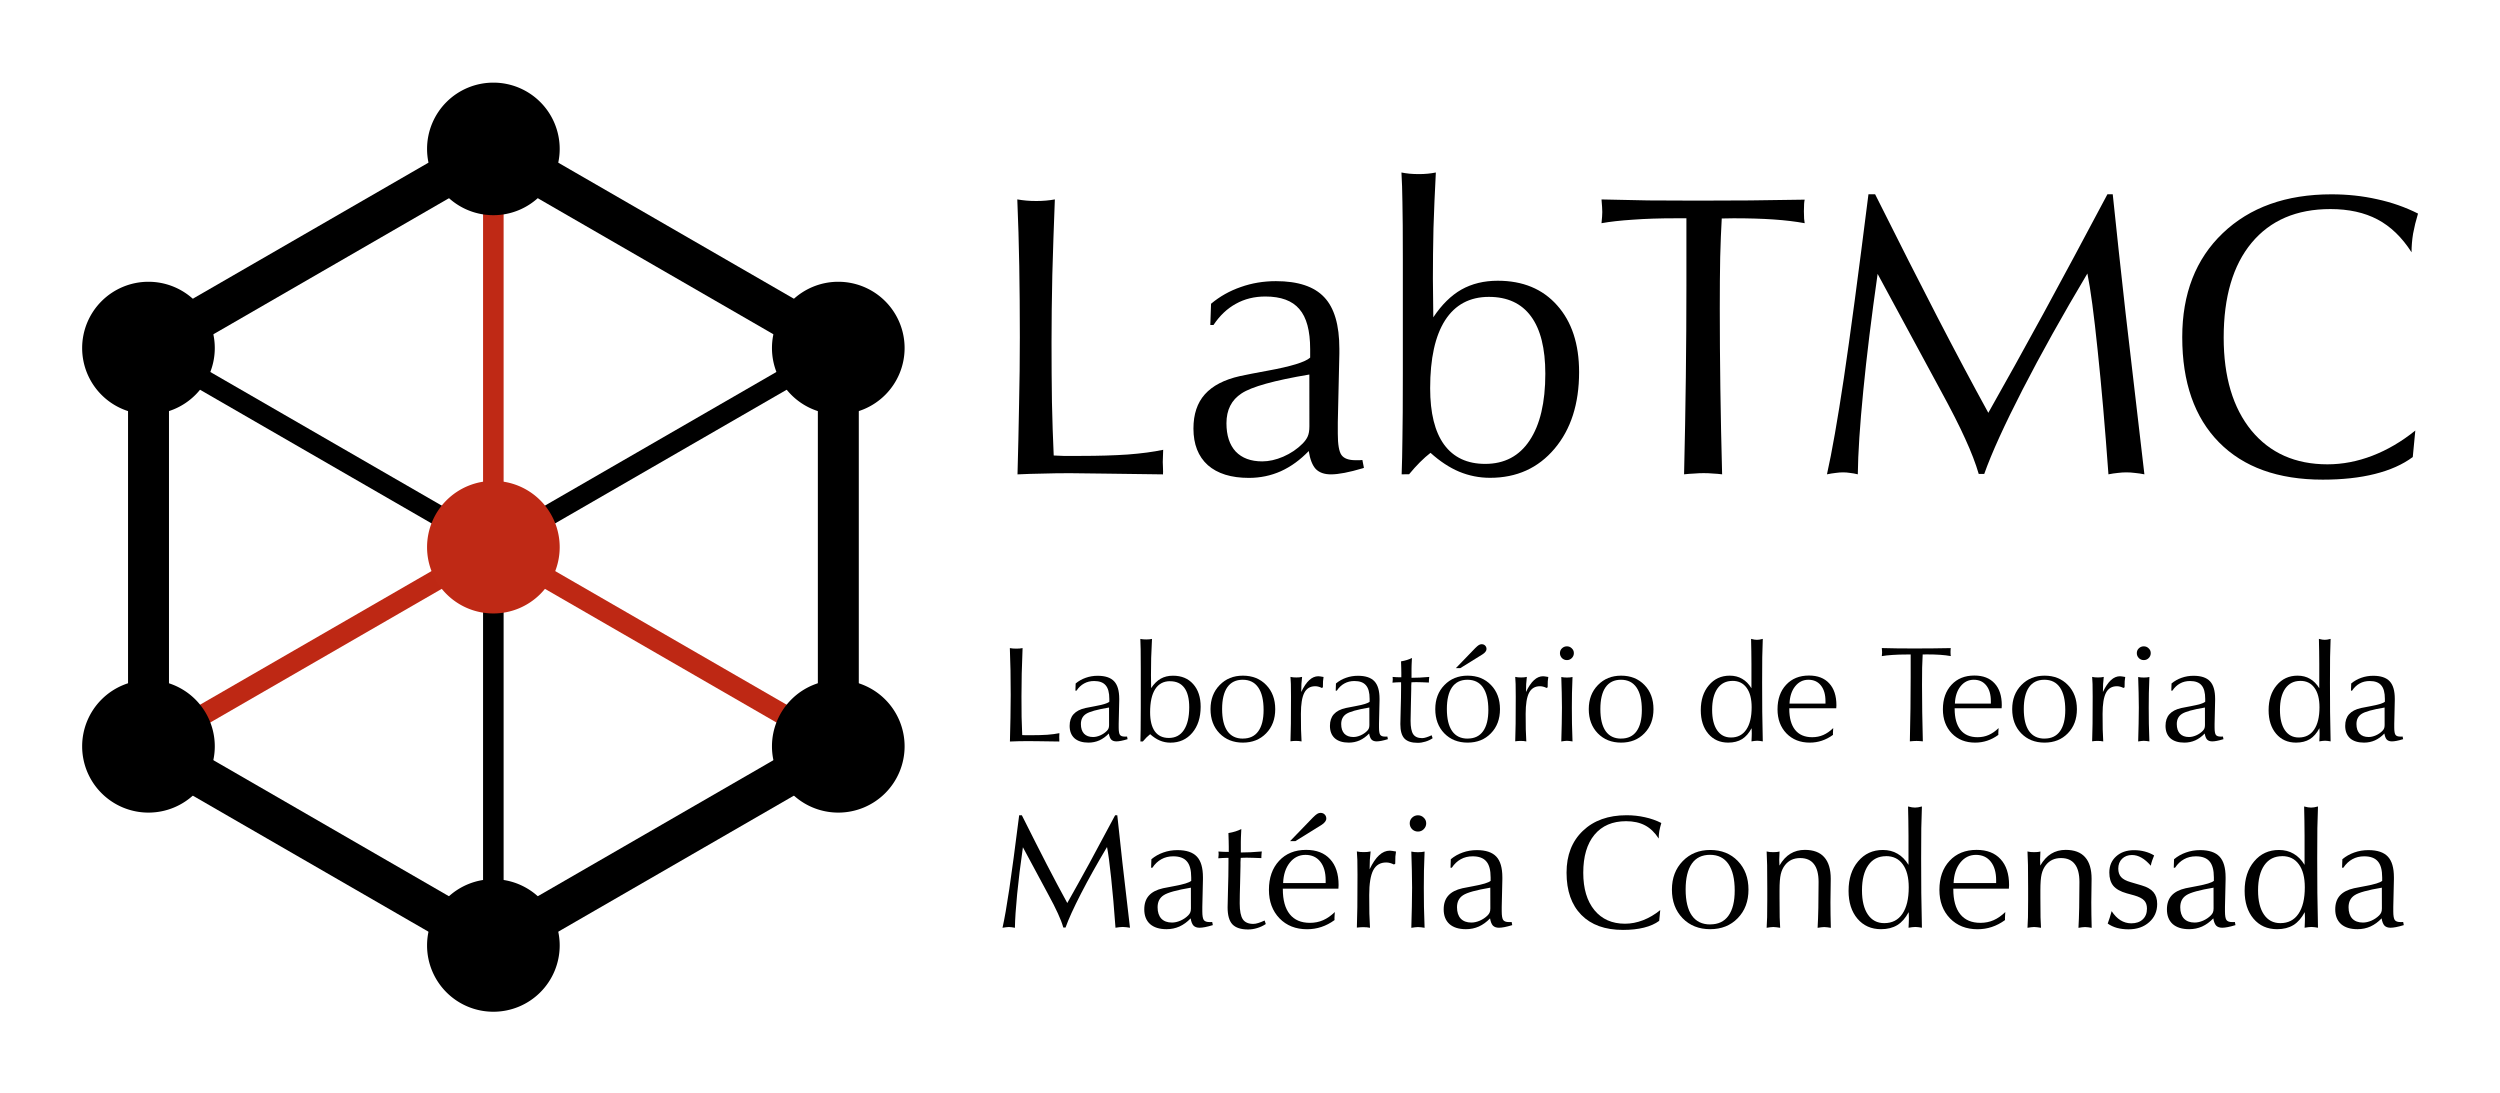 <?xml version="1.0" encoding="UTF-8" standalone="no"?>
<!-- Created with Inkscape (http://www.inkscape.org/) -->

<svg
   width="61.044mm"
   height="26.686mm"
   viewBox="0 0 61.044 26.686"
   version="1.1"
   id="svg8"
   inkscape:version="1.1.2 (0a00cf5339, 2022-02-04)"
   sodipodi:docname="LogoFull_color.svg"
   xmlns:inkscape="http://www.inkscape.org/namespaces/inkscape"
   xmlns:sodipodi="http://sodipodi.sourceforge.net/DTD/sodipodi-0.dtd"
   xmlns="http://www.w3.org/2000/svg"
   xmlns:svg="http://www.w3.org/2000/svg"
   xmlns:rdf="http://www.w3.org/1999/02/22-rdf-syntax-ns#"
   xmlns:cc="http://creativecommons.org/ns#"
   xmlns:dc="http://purl.org/dc/elements/1.1/">
  <defs
     id="defs2">
    <marker
       style="overflow:visible"
       id="Arrow1Lstart"
       refX="0.0"
       refY="0.0"
       orient="auto"
       inkscape:stockid="Arrow1Lstart"
       inkscape:isstock="true">
      <path
         transform="scale(0.8) translate(12.5,0)"
         style="fill-rule:evenodd;fill:context-stroke;stroke:context-stroke;stroke-width:1.0pt"
         d="M 0.0,0.0 L 5.0,-5.0 L -12.5,0.0 L 5.0,5.0 L 0.0,0.0 z "
         id="path5875" />
    </marker>
  </defs>
  <sodipodi:namedview
     id="base"
     pagecolor="#ffffff"
     bordercolor="#666666"
     borderopacity="1.0"
     inkscape:pageopacity="0.0"
     inkscape:pageshadow="2"
     inkscape:zoom="3.959798"
     inkscape:cx="125.63772"
     inkscape:cy="49.371205"
     inkscape:document-units="mm"
     inkscape:current-layer="g1827"
     showgrid="false"
     fit-margin-left="2"
     fit-margin-right="2"
     fit-margin-top="2"
     fit-margin-bottom="2"
     inkscape:showpageshadow="false"
     inkscape:window-width="1850"
     inkscape:window-height="1016"
     inkscape:window-x="70"
     inkscape:window-y="27"
     inkscape:window-maximized="1"
     inkscape:pagecheckerboard="0" />
  <g
     inkscape:label="Camada 1"
     inkscape:groupmode="layer"
     id="layer1"
     transform="translate(-24.167,-154.846)">
    <g
       id="g1240"
       transform="translate(98.578,162.524)">
      <g
         id="g1247"
         transform="translate(0,0.969)">
        <g
           id="g1827">
          <g
             id="g1074-0-0-0"
             transform="matrix(1.945,0,0,1.945,-163.429,-242.301)">
            <path
               style="color:#000000;fill:#000000;-inkscape-stroke:none"
               d="m 47.695,124.389 -0.129,0.223 4.395,2.537 4.395,-2.537 -0.129,-0.223 -4.266,2.463 z"
               id="path851-06-0-5" />
            <path
               style="color:#000000;fill:#000000;-inkscape-stroke:none"
               d="m 51.832,127 v 5 h 0.258 v -5 z"
               id="path847-9-2-5" />
            <path
               style="color:#000000;fill:#000000;stroke-linejoin:round;-inkscape-stroke:none;paint-order:fill markers stroke"
               d="m 51.832,121.777 -4.33,2.5 A 0.257,0.257 0 0 0 47.375,124.5 v 5 a 0.257,0.257 0 0 0 0.127,0.223 l 4.33,2.5 a 0.257,0.257 0 0 0 0.258,0 l 4.33,-2.5 A 0.257,0.257 0 0 0 56.549,129.5 v -5 a 0.257,0.257 0 0 0 -0.129,-0.223 l -4.33,-2.5 a 0.257,0.257 0 0 0 -0.258,0 z m 0.129,0.52 4.074,2.352 v 4.703 l -4.074,2.352 -4.072,-2.352 v -4.703 z"
               id="path819-1-8-0" />
            <path
               style="color:#000000;fill:#be2814;fill-opacity:1;stroke-width:0.998;stroke-miterlimit:4;stroke-dasharray:none"
               d="m 51.961,126.852 -4.395,2.537 0.129,0.223 4.266,-2.463 4.266,2.463 0.129,-0.223 z"
               id="path853-6-5-6" />
            <path
               style="color:#000000;opacity:1;fill:#bf2915;fill-opacity:1;stroke-width:0.998;stroke-miterlimit:4;stroke-dasharray:none"
               d="m 51.832,122 v 5 h 0.258 v -5 z"
               id="path831-5-3-1"
               sodipodi:nodetypes="ccccc" />
            <path
               style="fill:#000000;stroke-width:0.335;stroke-linejoin:round;stroke-opacity:0.441;paint-order:fill markers stroke"
               d="M 57.124,124.5 A 0.832,0.832 0 0 1 56.292,125.332 0.832,0.832 0 0 1 55.459,124.5 0.832,0.832 0 0 1 56.292,123.668 0.832,0.832 0 0 1 57.124,124.5 Z"
               id="path855-3-9-9-0"
               inkscape:connector-curvature="0" />
            <path
               style="fill:#000000;stroke-width:0.335;stroke-linejoin:round;stroke-opacity:0.441;paint-order:fill markers stroke"
               d="M 57.124,129.5 A 0.832,0.832 0 0 1 56.292,130.332 0.832,0.832 0 0 1 55.459,129.5 0.832,0.832 0 0 1 56.292,128.668 0.832,0.832 0 0 1 57.124,129.5 Z"
               id="path855-6-1-0-2"
               inkscape:connector-curvature="0" />
            <path
               style="fill:#000000;stroke-width:0.335;stroke-linejoin:round;stroke-opacity:0.441;paint-order:fill markers stroke"
               d="M 52.794,132 A 0.832,0.832 0 0 1 51.962,132.832 0.832,0.832 0 0 1 51.129,132 0.832,0.832 0 0 1 51.962,131.168 0.832,0.832 0 0 1 52.794,132 Z"
               id="path855-7-2-9-8"
               inkscape:connector-curvature="0" />
            <path
               style="fill:#000000;stroke-width:0.335;stroke-linejoin:round;stroke-opacity:0.441;paint-order:fill markers stroke"
               d="M 48.464,129.5 A 0.832,0.832 0 0 1 47.631,130.332 0.832,0.832 0 0 1 46.799,129.5 0.832,0.832 0 0 1 47.631,128.668 0.832,0.832 0 0 1 48.464,129.5 Z"
               id="path855-5-0-6-8"
               inkscape:connector-curvature="0" />
            <path
               style="fill:#000000;stroke-width:0.335;stroke-linejoin:round;stroke-opacity:0.441;paint-order:fill markers stroke"
               d="M 48.464,124.5 A 0.832,0.832 0 0 1 47.631,125.332 0.832,0.832 0 0 1 46.799,124.5 0.832,0.832 0 0 1 47.631,123.668 0.832,0.832 0 0 1 48.464,124.5 Z"
               id="path855-35-73-4-4"
               inkscape:connector-curvature="0" />
            <path
               style="fill:#000000;stroke-width:0.335;stroke-linejoin:round;stroke-opacity:0.441;paint-order:fill markers stroke"
               d="M 52.794,122 A 0.832,0.832 0 0 1 51.962,122.832 0.832,0.832 0 0 1 51.129,122 0.832,0.832 0 0 1 51.962,121.168 0.832,0.832 0 0 1 52.794,122 Z"
               id="path855-62-0-2-9"
               inkscape:connector-curvature="0" />
            <path
               style="fill:#bf2915;fill-opacity:1;stroke-width:0.265;stroke-linejoin:round;stroke-opacity:0.392;paint-order:fill markers stroke"
               d="M 52.794,127 A 0.832,0.832 0 0 1 51.962,127.832 0.832,0.832 0 0 1 51.129,127 0.832,0.832 0 0 1 51.962,126.168 0.832,0.832 0 0 1 52.794,127 Z"
               id="path855-77-7-8"
               inkscape:connector-curvature="0" />
          </g>
          <g
             id="g1757">
            <g
               aria-label="LabTMC"
               style="font-size:9.827px;font-family:'Latin Modern Roman';-inkscape-font-specification:'Latin Modern Roman, ';letter-spacing:0px;word-spacing:0px;fill:#000000;stroke-width:0.184"
               id="text1305-3-4">
              <path
                 d="m -49.566,2.935 q 0.024,-0.864 0.038,-1.694 0.019,-0.83 0.019,-1.655 0,-0.917 -0.014,-1.737 -0.014,-0.821 -0.048,-1.627 0.11,0.019 0.221,0.029 0.11,0.01 0.245,0.01 0.125,0 0.235,-0.01 0.115,-0.01 0.216,-0.029 -0.038,0.96 -0.062,1.843 -0.019,0.883 -0.019,1.646 0,0.792 0.01,1.464 0.014,0.672 0.043,1.3 0.106,0.005 0.235,0.01 0.134,0 0.432,0 0.643,0 1.142,-0.034 0.499,-0.038 0.864,-0.115 0,0.043 -0.005,0.144 -0.005,0.096 -0.005,0.154 0,0.043 0.005,0.144 0.005,0.101 0,0.158 -0.869,-0.014 -1.435,-0.019 -0.566,-0.01 -0.84,-0.01 -0.35,0 -0.672,0.01 -0.317,0.005 -0.605,0.019 z"
                 style="-inkscape-font-specification:'ZapfHumnst BT'"
                 id="path18158"
                 inkscape:connector-curvature="0" />
              <path
                 d="m -42.44,0.498 q -1.286,0.216 -1.655,0.461 -0.369,0.24 -0.369,0.729 0,0.446 0.226,0.691 0.23,0.24 0.648,0.24 0.245,0 0.513,-0.115 0.274,-0.12 0.47,-0.317 0.086,-0.086 0.125,-0.173 0.043,-0.091 0.043,-0.25 v -0.048 z m -0.014,1.867 q -0.312,0.326 -0.681,0.494 -0.365,0.163 -0.782,0.163 -0.648,0 -1.003,-0.312 -0.35,-0.317 -0.35,-0.893 0,-0.523 0.278,-0.835 0.283,-0.317 0.859,-0.446 0.245,-0.053 0.667,-0.13 0.869,-0.158 1.046,-0.321 V -0.121 q 0,-0.677 -0.264,-0.979 -0.259,-0.307 -0.83,-0.307 -0.403,0 -0.72,0.178 -0.317,0.173 -0.547,0.518 h -0.077 L -44.84,-1.23 q 0.321,-0.269 0.725,-0.408 0.403,-0.144 0.859,-0.144 0.811,0 1.18,0.393 0.369,0.389 0.369,1.257 v 0.12 l -0.038,1.679 V 1.942 q 0,0.398 0.091,0.523 0.091,0.125 0.341,0.125 0.067,0 0.101,0 0.038,-0.005 0.067,-0.005 l 0.038,0.192 -0.029,0.01 q -0.499,0.149 -0.777,0.149 -0.24,0 -0.369,-0.13 -0.125,-0.134 -0.173,-0.441 z"
                 style="-inkscape-font-specification:'ZapfHumnst BT'"
                 id="path18160"
                 inkscape:connector-curvature="0" />
              <path
                 d="m -38.055,-1.398 q -0.701,0 -1.07,0.571 -0.365,0.571 -0.365,1.66 0,0.907 0.341,1.377 0.345,0.47 1.003,0.47 0.705,0 1.084,-0.571 0.384,-0.576 0.384,-1.631 0,-0.926 -0.35,-1.401 -0.35,-0.475 -1.027,-0.475 z m -2.131,4.333 q 0.014,-0.389 0.019,-0.878 0.01,-0.494 0.01,-1.579 V -0.966 -2.314 q 0,-0.969 -0.01,-1.387 -0.005,-0.422 -0.024,-0.734 0.096,0.019 0.197,0.029 0.106,0.01 0.23,0.01 0.115,0 0.216,-0.01 0.101,-0.01 0.197,-0.029 -0.038,0.725 -0.058,1.363 -0.014,0.633 -0.014,1.233 0,0.149 0.005,0.465 0.005,0.312 0.005,0.475 0.307,-0.461 0.686,-0.677 0.384,-0.216 0.888,-0.216 0.917,0 1.449,0.6 0.537,0.6 0.537,1.631 0,1.161 -0.6,1.871 -0.6,0.71 -1.574,0.71 -0.393,0 -0.753,-0.149 -0.355,-0.149 -0.701,-0.461 -0.125,0.096 -0.259,0.23 -0.13,0.13 -0.264,0.293 z"
                 style="-inkscape-font-specification:'ZapfHumnst BT'"
                 id="path18162"
                 inkscape:connector-curvature="0" />
              <path
                 d="m -33.29,2.935 q 0.029,-1.214 0.043,-2.366 0.014,-1.156 0.014,-2.246 V -3.317 h -0.264 q -0.585,0 -1.041,0.034 -0.451,0.029 -0.768,0.086 0.01,-0.096 0.014,-0.158 0.005,-0.062 0.005,-0.115 0,-0.058 -0.005,-0.125 -0.005,-0.072 -0.014,-0.182 0.561,0.014 1.142,0.024 0.585,0.005 1.204,0.005 0.629,0 1.276,-0.005 0.653,-0.01 1.339,-0.019 -0.01,0.043 -0.014,0.101 -0.005,0.058 -0.005,0.182 0,0.12 0.005,0.182 0.005,0.058 0.014,0.11 -0.336,-0.062 -0.758,-0.091 -0.422,-0.029 -0.979,-0.029 l -0.288,0.005 q -0.024,0.417 -0.038,0.945 -0.01,0.523 -0.01,1.252 0,0.936 0.014,1.953 0.014,1.017 0.043,2.097 -0.11,-0.014 -0.221,-0.019 -0.11,-0.01 -0.23,-0.01 -0.11,0 -0.23,0.01 -0.12,0.005 -0.25,0.019 z"
                 style="-inkscape-font-specification:'ZapfHumnst BT'"
                 id="path18164"
                 inkscape:connector-curvature="0" />
              <path
                 d="m -29.801,2.935 q 0.182,-0.811 0.413,-2.351 0.23,-1.545 0.6,-4.487 h 0.163 q 0.873,1.747 1.526,3.009 0.653,1.262 1.238,2.327 0.643,-1.137 1.353,-2.438 0.71,-1.305 1.555,-2.898 h 0.13 q 0.134,1.296 0.312,2.884 0.182,1.588 0.461,3.954 -0.12,-0.024 -0.23,-0.034 -0.106,-0.014 -0.211,-0.014 -0.101,0 -0.211,0.014 -0.106,0.01 -0.226,0.034 -0.125,-1.727 -0.264,-3.033 -0.134,-1.305 -0.25,-1.871 -0.912,1.531 -1.583,2.836 -0.667,1.3 -0.936,2.059 h -0.134 Q -26.207,2.542 -26.423,2.072 -26.634,1.601 -27.033,0.872 l -1.531,-2.831 q -0.226,1.583 -0.35,2.85 -0.125,1.267 -0.134,2.044 -0.096,-0.024 -0.187,-0.034 -0.086,-0.014 -0.173,-0.014 -0.086,0 -0.182,0.014 -0.096,0.01 -0.211,0.034 z"
                 style="-inkscape-font-specification:'ZapfHumnst BT'"
                 id="path18166"
                 inkscape:connector-curvature="0" />
              <path
                 d="m -15.497,2.513 q -0.369,0.274 -0.926,0.413 -0.552,0.139 -1.272,0.139 -1.636,0 -2.534,-0.912 -0.897,-0.912 -0.897,-2.567 0,-1.593 0.988,-2.538 0.993,-0.95 2.658,-0.95 0.581,0 1.113,0.12 0.533,0.115 0.998,0.35 -0.077,0.254 -0.12,0.489 -0.038,0.23 -0.038,0.456 -0.35,-0.547 -0.83,-0.801 -0.48,-0.254 -1.152,-0.254 -1.238,0 -1.924,0.825 -0.681,0.821 -0.681,2.313 0,1.44 0.677,2.27 0.681,0.825 1.857,0.825 0.552,0 1.099,-0.211 0.547,-0.211 1.046,-0.614 z"
                 style="-inkscape-font-specification:'ZapfHumnst BT'"
                 id="path18168"
                 inkscape:connector-curvature="0" />
            </g>
            <path
               inkscape:connector-curvature="0"
               id="path1582"
               style="-inkscape-font-specification:'ZapfHumnst BT';fill:#000000;stroke-width:0.063"
               d="m -49.751,9.457 q 0.008,-0.293 0.013,-0.575 0.006,-0.282 0.006,-0.562 0,-0.311 -0.005,-0.59 -0.005,-0.279 -0.016,-0.552 0.037,0.007 0.075,0.01 0.037,0.003 0.083,0.003 0.042,0 0.08,-0.003 0.039,-0.003 0.073,-0.01 -0.013,0.326 -0.021,0.626 -0.006,0.3 -0.006,0.559 0,0.269 0.003,0.497 0.005,0.228 0.015,0.442 0.036,0.002 0.08,0.003 0.046,0 0.147,0 0.218,0 0.388,-0.011 0.169,-0.013 0.293,-0.039 0,0.015 -0.002,0.049 -0.002,0.033 -0.002,0.052 0,0.015 0.002,0.049 0.002,0.034 0,0.054 -0.295,-0.005 -0.487,-0.007 -0.192,-0.003 -0.285,-0.003 -0.119,0 -0.228,0.003 -0.108,0.002 -0.205,0.007 z" />
            <path
               inkscape:connector-curvature="0"
               id="path1584"
               style="-inkscape-font-specification:'ZapfHumnst BT';fill:#000000;stroke-width:0.063"
               d="m -47.331,8.629 q -0.437,0.073 -0.562,0.156 -0.125,0.081 -0.125,0.248 0,0.152 0.077,0.235 0.078,0.081 0.22,0.081 0.083,0 0.174,-0.039 0.093,-0.041 0.16,-0.108 0.029,-0.029 0.042,-0.059 0.015,-0.031 0.015,-0.085 v -0.016 z m -0.005,0.634 q -0.106,0.111 -0.231,0.168 -0.124,0.055 -0.266,0.055 -0.22,0 -0.341,-0.106 -0.119,-0.108 -0.119,-0.303 0,-0.178 0.095,-0.284 0.096,-0.108 0.292,-0.152 0.083,-0.018 0.227,-0.044 0.295,-0.054 0.355,-0.109 v -0.07 q 0,-0.23 -0.09,-0.332 -0.088,-0.104 -0.282,-0.104 -0.137,0 -0.244,0.06 -0.108,0.059 -0.186,0.176 h -0.026 l 0.006,-0.176 q 0.109,-0.091 0.246,-0.139 0.137,-0.049 0.292,-0.049 0.275,0 0.401,0.134 0.125,0.132 0.125,0.427 v 0.041 l -0.013,0.57 v 0.093 q 0,0.135 0.031,0.178 0.031,0.042 0.116,0.042 0.023,0 0.034,0 0.013,-0.002 0.023,-0.002 l 0.013,0.065 -0.01,0.003 q -0.169,0.051 -0.264,0.051 -0.081,0 -0.125,-0.044 -0.042,-0.046 -0.059,-0.15 z" />
            <path
               inkscape:connector-curvature="0"
               id="path1586"
               style="-inkscape-font-specification:'ZapfHumnst BT';fill:#000000;stroke-width:0.063"
               d="m -45.841,7.986 q -0.238,0 -0.363,0.194 -0.124,0.194 -0.124,0.564 0,0.308 0.116,0.468 0.117,0.16 0.341,0.16 0.24,0 0.368,-0.194 0.13,-0.196 0.13,-0.554 0,-0.315 -0.119,-0.476 -0.119,-0.161 -0.349,-0.161 z m -0.724,1.472 q 0.005,-0.132 0.006,-0.298 0.003,-0.168 0.003,-0.536 V 8.132 7.674 q 0,-0.329 -0.003,-0.471 -0.002,-0.143 -0.008,-0.249 0.033,0.007 0.067,0.01 0.036,0.003 0.078,0.003 0.039,0 0.073,-0.003 0.034,-0.003 0.067,-0.01 -0.013,0.246 -0.02,0.463 -0.005,0.215 -0.005,0.419 0,0.051 0.002,0.158 0.002,0.106 0.002,0.161 0.104,-0.156 0.233,-0.23 0.13,-0.073 0.301,-0.073 0.311,0 0.492,0.204 0.183,0.204 0.183,0.554 0,0.394 -0.204,0.636 -0.204,0.241 -0.535,0.241 -0.134,0 -0.256,-0.051 -0.121,-0.051 -0.238,-0.156 -0.042,0.033 -0.088,0.078 -0.044,0.044 -0.09,0.099 z" />
            <path
               inkscape:connector-curvature="0"
               id="path1588"
               style="-inkscape-font-specification:'ZapfHumnst BT';fill:#000000;stroke-width:0.063"
               d="m -44.063,9.387 q 0.248,0 0.376,-0.178 0.13,-0.179 0.13,-0.52 0,-0.36 -0.13,-0.549 -0.13,-0.189 -0.38,-0.189 -0.248,0 -0.376,0.183 -0.127,0.183 -0.127,0.533 0,0.354 0.129,0.538 0.129,0.183 0.378,0.183 z m 0,0.099 q -0.349,0 -0.57,-0.227 -0.22,-0.228 -0.22,-0.59 0,-0.359 0.223,-0.588 0.223,-0.23 0.567,-0.23 0.35,0 0.57,0.228 0.22,0.227 0.22,0.59 0,0.363 -0.222,0.59 -0.22,0.227 -0.569,0.227 z" />
            <path
               inkscape:connector-curvature="0"
               id="path1590"
               style="-inkscape-font-specification:'ZapfHumnst BT';fill:#000000;stroke-width:0.063"
               d="m -42.901,9.454 q 0.006,-0.163 0.01,-0.424 0.003,-0.262 0.003,-0.665 0,-0.213 -0.003,-0.31 -0.003,-0.098 -0.01,-0.174 0.033,0.008 0.067,0.011 0.036,0.003 0.077,0.003 0.039,0 0.073,-0.003 0.034,-0.005 0.067,-0.011 -0.01,0.08 -0.016,0.173 -0.005,0.091 -0.005,0.196 0.093,-0.196 0.196,-0.29 0.103,-0.095 0.222,-0.095 0.02,0 0.049,0.005 0.031,0.003 0.078,0.013 -0.008,0.044 -0.013,0.104 -0.003,0.06 -0.003,0.148 l -0.026,0.016 q -0.042,-0.021 -0.081,-0.031 -0.039,-0.011 -0.08,-0.011 -0.183,0 -0.267,0.16 -0.083,0.16 -0.083,0.513 0,0.207 0.003,0.38 0.005,0.173 0.013,0.295 -0.031,-0.007 -0.067,-0.01 -0.036,-0.003 -0.077,-0.003 -0.033,0 -0.064,0.003 -0.029,0.002 -0.062,0.007 z" />
            <path
               inkscape:connector-curvature="0"
               id="path1592"
               style="-inkscape-font-specification:'ZapfHumnst BT';fill:#000000;stroke-width:0.063"
               d="m -40.975,8.629 q -0.437,0.073 -0.562,0.156 -0.125,0.081 -0.125,0.248 0,0.152 0.077,0.235 0.078,0.081 0.22,0.081 0.083,0 0.174,-0.039 0.093,-0.041 0.16,-0.108 0.029,-0.029 0.042,-0.059 0.015,-0.031 0.015,-0.085 v -0.016 z m -0.005,0.634 q -0.106,0.111 -0.231,0.168 -0.124,0.055 -0.266,0.055 -0.22,0 -0.341,-0.106 -0.119,-0.108 -0.119,-0.303 0,-0.178 0.095,-0.284 0.096,-0.108 0.292,-0.152 0.083,-0.018 0.227,-0.044 0.295,-0.054 0.355,-0.109 v -0.07 q 0,-0.23 -0.09,-0.332 -0.088,-0.104 -0.282,-0.104 -0.137,0 -0.244,0.06 -0.108,0.059 -0.186,0.176 h -0.026 l 0.006,-0.176 q 0.109,-0.091 0.246,-0.139 0.137,-0.049 0.292,-0.049 0.275,0 0.401,0.134 0.125,0.132 0.125,0.427 v 0.041 l -0.013,0.57 v 0.093 q 0,0.135 0.031,0.178 0.031,0.042 0.116,0.042 0.023,0 0.034,0 0.013,-0.002 0.023,-0.002 l 0.013,0.065 -0.01,0.003 q -0.169,0.051 -0.264,0.051 -0.081,0 -0.125,-0.044 -0.042,-0.046 -0.059,-0.15 z" />
            <path
               inkscape:connector-curvature="0"
               id="path1594"
               style="-inkscape-font-specification:'ZapfHumnst BT';fill:#000000;stroke-width:0.063"
               d="m -40.41,8.021 q 0.003,-0.036 0.005,-0.054 0.002,-0.02 0.002,-0.033 0,-0.01 -0.002,-0.028 -0.002,-0.018 -0.002,-0.024 0.051,0.003 0.104,0.007 0.054,0.002 0.109,0.002 V 7.782 q 0,-0.055 -0.002,-0.117 -0.002,-0.062 -0.005,-0.163 0.078,-0.013 0.145,-0.034 0.067,-0.021 0.121,-0.049 -0.005,0.109 -0.008,0.174 -0.002,0.065 -0.002,0.088 v 0.222 q 0.093,0 0.2,-0.005 0.108,-0.005 0.233,-0.016 -0.003,0.024 -0.006,0.054 -0.003,0.028 -0.003,0.057 v 0.026 q -0.091,-0.005 -0.168,-0.007 -0.075,-0.003 -0.139,-0.003 -0.052,0 -0.077,0.002 -0.023,0 -0.042,0.002 -0.003,0.047 -0.005,0.09 0,0.041 0,0.078 0,0.095 -0.008,0.354 -0.008,0.257 -0.008,0.42 0,0.23 0.064,0.326 0.065,0.095 0.217,0.095 0.044,0 0.101,-0.018 0.059,-0.018 0.132,-0.052 l 0.024,0.073 q -0.083,0.055 -0.178,0.083 -0.093,0.029 -0.187,0.029 -0.223,0 -0.324,-0.106 -0.099,-0.106 -0.099,-0.35 0,-0.051 0.008,-0.352 0.01,-0.303 0.01,-0.556 V 8.012 h -0.037 q -0.041,0 -0.085,0.003 -0.042,0.002 -0.088,0.007 z" />
            <path
               inkscape:connector-curvature="0"
               id="path1596"
               style="-inkscape-font-specification:'ZapfHumnst BT';fill:#000000;stroke-width:0.063"
               d="m -38.575,9.387 q 0.248,0 0.376,-0.178 0.13,-0.179 0.13,-0.52 0,-0.36 -0.13,-0.549 -0.13,-0.189 -0.38,-0.189 -0.248,0 -0.376,0.183 -0.127,0.183 -0.127,0.533 0,0.354 0.129,0.538 0.129,0.183 0.378,0.183 z m 0,0.099 q -0.349,0 -0.57,-0.227 -0.22,-0.228 -0.22,-0.59 0,-0.359 0.223,-0.588 0.223,-0.23 0.567,-0.23 0.35,0 0.57,0.228 0.22,0.227 0.22,0.59 0,0.363 -0.222,0.59 -0.22,0.227 -0.569,0.227 z m -0.287,-1.819 0.471,-0.487 q 0.057,-0.057 0.09,-0.077 0.034,-0.02 0.067,-0.02 0.054,0 0.086,0.033 0.034,0.033 0.034,0.085 0,0.034 -0.026,0.067 -0.024,0.033 -0.075,0.065 l -0.538,0.334 z" />
            <path
               inkscape:connector-curvature="0"
               id="path1598"
               style="-inkscape-font-specification:'ZapfHumnst BT';fill:#000000;stroke-width:0.063"
               d="m -37.413,9.454 q 0.006,-0.163 0.01,-0.424 0.003,-0.262 0.003,-0.665 0,-0.213 -0.003,-0.31 -0.003,-0.098 -0.01,-0.174 0.033,0.008 0.067,0.011 0.036,0.003 0.077,0.003 0.039,0 0.073,-0.003 0.034,-0.005 0.067,-0.011 -0.01,0.08 -0.016,0.173 -0.005,0.091 -0.005,0.196 0.093,-0.196 0.196,-0.29 0.103,-0.095 0.222,-0.095 0.02,0 0.049,0.005 0.031,0.003 0.078,0.013 -0.008,0.044 -0.013,0.104 -0.003,0.06 -0.003,0.148 l -0.026,0.016 q -0.042,-0.021 -0.081,-0.031 -0.039,-0.011 -0.08,-0.011 -0.183,0 -0.267,0.16 -0.083,0.16 -0.083,0.513 0,0.207 0.003,0.38 0.005,0.173 0.013,0.295 -0.031,-0.007 -0.067,-0.01 -0.036,-0.003 -0.077,-0.003 -0.033,0 -0.064,0.003 -0.029,0.002 -0.062,0.007 z" />
            <path
               inkscape:connector-curvature="0"
               id="path1600"
               style="-inkscape-font-specification:'ZapfHumnst BT';fill:#000000;stroke-width:0.063"
               d="m -36.288,9.457 q 0.008,-0.23 0.011,-0.433 0.005,-0.205 0.005,-0.394 0,-0.173 -0.005,-0.357 -0.003,-0.186 -0.011,-0.389 0.033,0.007 0.065,0.01 0.033,0.003 0.072,0.003 0.039,0 0.073,-0.003 0.034,-0.005 0.064,-0.01 -0.008,0.209 -0.013,0.393 -0.003,0.183 -0.003,0.354 0,0.189 0.003,0.394 0.005,0.204 0.013,0.432 -0.036,-0.007 -0.07,-0.01 -0.034,-0.005 -0.067,-0.005 -0.031,0 -0.064,0.005 -0.033,0.003 -0.073,0.011 z m -0.033,-2.156 q 0,-0.07 0.049,-0.117 0.051,-0.049 0.121,-0.049 0.07,0 0.119,0.049 0.051,0.047 0.051,0.117 0,0.07 -0.051,0.121 -0.049,0.049 -0.119,0.049 -0.07,0 -0.121,-0.049 -0.049,-0.051 -0.049,-0.121 z" />
            <path
               inkscape:connector-curvature="0"
               id="path1602"
               style="-inkscape-font-specification:'ZapfHumnst BT';fill:#000000;stroke-width:0.063"
               d="m -34.827,9.387 q 0.248,0 0.376,-0.178 0.13,-0.179 0.13,-0.52 0,-0.36 -0.13,-0.549 -0.13,-0.189 -0.38,-0.189 -0.248,0 -0.376,0.183 -0.127,0.183 -0.127,0.533 0,0.354 0.129,0.538 0.129,0.183 0.378,0.183 z m 0,0.099 q -0.349,0 -0.57,-0.227 -0.22,-0.228 -0.22,-0.59 0,-0.359 0.223,-0.588 0.223,-0.23 0.567,-0.23 0.35,0 0.57,0.228 0.22,0.227 0.22,0.59 0,0.363 -0.222,0.59 -0.22,0.227 -0.569,0.227 z" />
            <path
               inkscape:connector-curvature="0"
               id="path1604"
               style="-inkscape-font-specification:'ZapfHumnst BT';fill:#000000;stroke-width:0.063"
               d="m -32.108,7.979 q -0.236,0 -0.367,0.186 -0.13,0.186 -0.13,0.521 0,0.319 0.121,0.497 0.121,0.178 0.339,0.178 0.243,0 0.373,-0.191 0.132,-0.192 0.132,-0.548 0,-0.308 -0.124,-0.476 -0.122,-0.168 -0.344,-0.168 z m 0.464,1.478 q 0.003,-0.075 0.005,-0.117 0.002,-0.044 0.002,-0.08 0,-0.052 -0.002,-0.077 0,-0.026 -0.003,-0.049 -0.095,0.181 -0.233,0.267 -0.139,0.085 -0.337,0.085 -0.303,0 -0.487,-0.217 -0.183,-0.217 -0.183,-0.574 0,-0.376 0.197,-0.609 0.197,-0.235 0.51,-0.235 0.173,0 0.303,0.077 0.132,0.075 0.227,0.23 v -0.6 q 0,-0.158 -0.003,-0.308 -0.002,-0.152 -0.006,-0.297 0.049,0.013 0.081,0.018 0.034,0.005 0.062,0.005 0.029,0 0.062,-0.005 0.034,-0.005 0.081,-0.018 -0.008,0.194 -0.013,0.448 -0.003,0.253 -0.003,0.623 0,0.36 0.003,0.717 0.005,0.357 0.013,0.715 -0.036,-0.008 -0.07,-0.011 -0.033,-0.005 -0.065,-0.005 -0.033,0 -0.068,0.005 -0.034,0.003 -0.072,0.011 z" />
            <path
               inkscape:connector-curvature="0"
               id="path1606"
               style="-inkscape-font-specification:'ZapfHumnst BT';fill:#000000;stroke-width:0.063"
               d="m -29.654,9.297 q -0.13,0.095 -0.272,0.142 -0.14,0.047 -0.295,0.047 -0.35,0 -0.569,-0.225 -0.218,-0.227 -0.218,-0.588 0,-0.373 0.209,-0.598 0.21,-0.227 0.559,-0.227 0.319,0 0.494,0.191 0.176,0.189 0.176,0.536 0,0.011 -0.002,0.036 -0.002,0.024 -0.002,0.037 h -1.147 v 0.011 q 0,0.339 0.143,0.517 0.143,0.178 0.417,0.178 0.147,0 0.272,-0.055 0.125,-0.055 0.241,-0.168 -0.003,0.052 -0.005,0.08 -0.002,0.026 -0.002,0.046 z m -1.061,-0.764 h 0.878 v -0.057 q 0,-0.246 -0.111,-0.385 -0.111,-0.14 -0.306,-0.14 -0.196,0 -0.324,0.161 -0.127,0.16 -0.137,0.42 z" />
            <path
               inkscape:connector-curvature="0"
               id="path1608"
               style="-inkscape-font-specification:'ZapfHumnst BT';fill:#000000;stroke-width:0.063"
               d="m -27.777,9.457 q 0.01,-0.412 0.015,-0.803 0.005,-0.393 0.005,-0.763 V 7.334 h -0.09 q -0.199,0 -0.354,0.011 -0.153,0.01 -0.261,0.029 0.003,-0.033 0.005,-0.054 0.002,-0.021 0.002,-0.039 0,-0.02 -0.002,-0.042 -0.002,-0.024 -0.005,-0.062 0.191,0.005 0.388,0.008 0.199,0.002 0.409,0.002 0.213,0 0.433,-0.002 0.222,-0.003 0.455,-0.007 -0.003,0.015 -0.005,0.034 -0.002,0.02 -0.002,0.062 0,0.041 0.002,0.062 0.002,0.02 0.005,0.037 -0.114,-0.021 -0.257,-0.031 -0.143,-0.01 -0.332,-0.01 l -0.098,0.002 q -0.008,0.142 -0.013,0.321 -0.003,0.178 -0.003,0.425 0,0.318 0.005,0.663 0.005,0.345 0.015,0.712 -0.037,-0.005 -0.075,-0.007 -0.037,-0.003 -0.078,-0.003 -0.037,0 -0.078,0.003 -0.041,0.002 -0.085,0.007 z" />
            <path
               inkscape:connector-curvature="0"
               id="path1610"
               style="-inkscape-font-specification:'ZapfHumnst BT';fill:#000000;stroke-width:0.063"
               d="m -25.616,9.297 q -0.13,0.095 -0.272,0.142 -0.14,0.047 -0.295,0.047 -0.35,0 -0.569,-0.225 -0.218,-0.227 -0.218,-0.588 0,-0.373 0.209,-0.598 0.21,-0.227 0.559,-0.227 0.319,0 0.494,0.191 0.176,0.189 0.176,0.536 0,0.011 -0.002,0.036 -0.002,0.024 -0.002,0.037 h -1.147 v 0.011 q 0,0.339 0.143,0.517 0.143,0.178 0.417,0.178 0.147,0 0.272,-0.055 0.125,-0.055 0.241,-0.168 -0.003,0.052 -0.005,0.08 -0.002,0.026 -0.002,0.046 z m -1.061,-0.764 h 0.878 v -0.057 q 0,-0.246 -0.111,-0.385 -0.111,-0.14 -0.306,-0.14 -0.196,0 -0.324,0.161 -0.127,0.16 -0.137,0.42 z" />
            <path
               inkscape:connector-curvature="0"
               id="path1612"
               style="-inkscape-font-specification:'ZapfHumnst BT';fill:#000000;stroke-width:0.063"
               d="m -24.488,9.387 q 0.248,0 0.376,-0.178 0.13,-0.179 0.13,-0.52 0,-0.36 -0.13,-0.549 -0.13,-0.189 -0.38,-0.189 -0.248,0 -0.376,0.183 -0.127,0.183 -0.127,0.533 0,0.354 0.129,0.538 0.129,0.183 0.378,0.183 z m 0,0.099 q -0.349,0 -0.57,-0.227 -0.22,-0.228 -0.22,-0.59 0,-0.359 0.223,-0.588 0.223,-0.23 0.567,-0.23 0.35,0 0.57,0.228 0.22,0.227 0.22,0.59 0,0.363 -0.222,0.59 -0.22,0.227 -0.569,0.227 z" />
            <path
               inkscape:connector-curvature="0"
               id="path1614"
               style="-inkscape-font-specification:'ZapfHumnst BT';fill:#000000;stroke-width:0.063"
               d="m -23.326,9.454 q 0.006,-0.163 0.01,-0.424 0.003,-0.262 0.003,-0.665 0,-0.213 -0.003,-0.31 -0.003,-0.098 -0.01,-0.174 0.033,0.008 0.067,0.011 0.036,0.003 0.077,0.003 0.039,0 0.073,-0.003 0.034,-0.005 0.067,-0.011 -0.01,0.08 -0.016,0.173 -0.005,0.091 -0.005,0.196 0.093,-0.196 0.196,-0.29 0.103,-0.095 0.222,-0.095 0.02,0 0.049,0.005 0.031,0.003 0.078,0.013 -0.008,0.044 -0.013,0.104 -0.003,0.06 -0.003,0.148 l -0.026,0.016 q -0.042,-0.021 -0.081,-0.031 -0.039,-0.011 -0.08,-0.011 -0.183,0 -0.267,0.16 -0.083,0.16 -0.083,0.513 0,0.207 0.003,0.38 0.005,0.173 0.013,0.295 -0.031,-0.007 -0.067,-0.01 -0.036,-0.003 -0.077,-0.003 -0.033,0 -0.064,0.003 -0.029,0.002 -0.062,0.007 z" />
            <path
               inkscape:connector-curvature="0"
               id="path1616"
               style="-inkscape-font-specification:'ZapfHumnst BT';fill:#000000;stroke-width:0.063"
               d="m -22.202,9.457 q 0.008,-0.23 0.011,-0.433 0.005,-0.205 0.005,-0.394 0,-0.173 -0.005,-0.357 -0.003,-0.186 -0.011,-0.389 0.033,0.007 0.065,0.01 0.033,0.003 0.072,0.003 0.039,0 0.073,-0.003 0.034,-0.005 0.064,-0.01 -0.008,0.209 -0.013,0.393 -0.003,0.183 -0.003,0.354 0,0.189 0.003,0.394 0.005,0.204 0.013,0.432 -0.036,-0.007 -0.07,-0.01 -0.034,-0.005 -0.067,-0.005 -0.031,0 -0.064,0.005 -0.033,0.003 -0.073,0.011 z m -0.033,-2.156 q 0,-0.07 0.049,-0.117 0.051,-0.049 0.121,-0.049 0.07,0 0.119,0.049 0.051,0.047 0.051,0.117 0,0.07 -0.051,0.121 -0.049,0.049 -0.119,0.049 -0.07,0 -0.121,-0.049 -0.049,-0.051 -0.049,-0.121 z" />
            <path
               inkscape:connector-curvature="0"
               id="path1618"
               style="-inkscape-font-specification:'ZapfHumnst BT';fill:#000000;stroke-width:0.063"
               d="m -20.572,8.629 q -0.437,0.073 -0.562,0.156 -0.125,0.081 -0.125,0.248 0,0.152 0.077,0.235 0.078,0.081 0.22,0.081 0.083,0 0.174,-0.039 0.093,-0.041 0.16,-0.108 0.029,-0.029 0.042,-0.059 0.015,-0.031 0.015,-0.085 v -0.016 z m -0.005,0.634 q -0.106,0.111 -0.231,0.168 -0.124,0.055 -0.266,0.055 -0.22,0 -0.341,-0.106 -0.119,-0.108 -0.119,-0.303 0,-0.178 0.095,-0.284 0.096,-0.108 0.292,-0.152 0.083,-0.018 0.227,-0.044 0.295,-0.054 0.355,-0.109 v -0.07 q 0,-0.23 -0.09,-0.332 -0.088,-0.104 -0.282,-0.104 -0.137,0 -0.244,0.06 -0.108,0.059 -0.186,0.176 h -0.026 l 0.006,-0.176 q 0.109,-0.091 0.246,-0.139 0.137,-0.049 0.292,-0.049 0.275,0 0.401,0.134 0.125,0.132 0.125,0.427 v 0.041 l -0.013,0.57 v 0.093 q 0,0.135 0.031,0.178 0.031,0.042 0.116,0.042 0.023,0 0.034,0 0.013,-0.002 0.023,-0.002 l 0.013,0.065 -0.01,0.003 q -0.169,0.051 -0.264,0.051 -0.081,0 -0.125,-0.044 -0.042,-0.046 -0.059,-0.15 z" />
            <path
               inkscape:connector-curvature="0"
               id="path1620"
               style="-inkscape-font-specification:'ZapfHumnst BT';fill:#000000;stroke-width:0.063"
               d="m -18.243,7.979 q -0.236,0 -0.367,0.186 -0.13,0.186 -0.13,0.521 0,0.319 0.121,0.497 0.121,0.178 0.339,0.178 0.243,0 0.373,-0.191 0.132,-0.192 0.132,-0.548 0,-0.308 -0.124,-0.476 -0.122,-0.168 -0.344,-0.168 z m 0.464,1.478 q 0.003,-0.075 0.005,-0.117 0.002,-0.044 0.002,-0.08 0,-0.052 -0.002,-0.077 0,-0.026 -0.003,-0.049 -0.095,0.181 -0.233,0.267 -0.139,0.085 -0.337,0.085 -0.303,0 -0.487,-0.217 -0.183,-0.217 -0.183,-0.574 0,-0.376 0.197,-0.609 0.197,-0.235 0.51,-0.235 0.173,0 0.303,0.077 0.132,0.075 0.227,0.23 v -0.6 q 0,-0.158 -0.003,-0.308 -0.002,-0.152 -0.006,-0.297 0.049,0.013 0.081,0.018 0.034,0.005 0.062,0.005 0.029,0 0.062,-0.005 0.034,-0.005 0.081,-0.018 -0.008,0.194 -0.013,0.448 -0.003,0.253 -0.003,0.623 0,0.36 0.003,0.717 0.005,0.357 0.013,0.715 -0.036,-0.008 -0.07,-0.011 -0.033,-0.005 -0.065,-0.005 -0.033,0 -0.068,0.005 -0.034,0.003 -0.072,0.011 z" />
            <path
               inkscape:connector-curvature="0"
               id="path1622"
               style="-inkscape-font-specification:'ZapfHumnst BT';fill:#000000;stroke-width:0.063"
               d="m -16.185,8.629 q -0.437,0.073 -0.562,0.156 -0.125,0.081 -0.125,0.248 0,0.152 0.077,0.235 0.078,0.081 0.22,0.081 0.083,0 0.174,-0.039 0.093,-0.041 0.16,-0.108 0.029,-0.029 0.042,-0.059 0.015,-0.031 0.015,-0.085 v -0.016 z m -0.005,0.634 q -0.106,0.111 -0.231,0.168 -0.124,0.055 -0.266,0.055 -0.22,0 -0.341,-0.106 -0.119,-0.108 -0.119,-0.303 0,-0.178 0.095,-0.284 0.096,-0.108 0.292,-0.152 0.083,-0.018 0.227,-0.044 0.295,-0.054 0.355,-0.109 v -0.07 q 0,-0.23 -0.09,-0.332 -0.088,-0.104 -0.282,-0.104 -0.137,0 -0.244,0.06 -0.108,0.059 -0.186,0.176 h -0.026 l 0.006,-0.176 q 0.109,-0.091 0.246,-0.139 0.137,-0.049 0.292,-0.049 0.275,0 0.401,0.134 0.125,0.132 0.125,0.427 v 0.041 l -0.013,0.57 v 0.093 q 0,0.135 0.031,0.178 0.031,0.042 0.116,0.042 0.023,0 0.034,0 0.013,-0.002 0.023,-0.002 l 0.013,0.065 -0.01,0.003 q -0.169,0.051 -0.264,0.051 -0.081,0 -0.125,-0.044 -0.042,-0.046 -0.059,-0.15 z" />
            <g
               id="g1714"
               transform="matrix(1.183,0,0,1.183,9.141,-2.298)">
              <path
                 d="m -49.935,13.783 q 0.062,-0.275 0.14,-0.799 0.078,-0.525 0.204,-1.524 h 0.055 q 0.297,0.593 0.518,1.022 0.222,0.429 0.42,0.79 0.218,-0.386 0.46,-0.828 0.241,-0.443 0.528,-0.984 h 0.044 q 0.046,0.44 0.106,0.979 0.062,0.539 0.156,1.343 -0.041,-0.008 -0.078,-0.011 -0.036,-0.005 -0.072,-0.005 -0.034,0 -0.072,0.005 -0.036,0.003 -0.077,0.011 -0.042,-0.587 -0.09,-1.03 -0.046,-0.443 -0.085,-0.636 -0.31,0.52 -0.538,0.963 -0.227,0.442 -0.318,0.699 h -0.046 q -0.037,-0.13 -0.111,-0.29 -0.072,-0.16 -0.207,-0.407 L -49.514,12.121 q -0.077,0.538 -0.119,0.968 -0.042,0.43 -0.046,0.694 -0.033,-0.008 -0.064,-0.011 -0.029,-0.005 -0.059,-0.005 -0.029,0 -0.062,0.005 -0.033,0.003 -0.072,0.011 z"
                 style="-inkscape-font-specification:'ZapfHumnst BT';fill:#000000;stroke-width:0.063"
                 id="path1624"
                 inkscape:connector-curvature="0" />
              <path
                 d="m -46.047,12.955 q -0.437,0.073 -0.562,0.156 -0.125,0.081 -0.125,0.248 0,0.152 0.077,0.235 0.078,0.081 0.22,0.081 0.083,0 0.174,-0.039 0.093,-0.041 0.16,-0.108 0.029,-0.029 0.042,-0.059 0.015,-0.031 0.015,-0.085 v -0.016 z m -0.005,0.634 q -0.106,0.111 -0.231,0.168 -0.124,0.055 -0.266,0.055 -0.22,0 -0.341,-0.106 -0.119,-0.108 -0.119,-0.303 0,-0.178 0.095,-0.284 0.096,-0.108 0.292,-0.152 0.083,-0.018 0.227,-0.044 0.295,-0.054 0.355,-0.109 v -0.07 q 0,-0.23 -0.09,-0.332 -0.088,-0.104 -0.282,-0.104 -0.137,0 -0.244,0.06 -0.108,0.059 -0.186,0.176 h -0.026 l 0.006,-0.176 q 0.109,-0.091 0.246,-0.139 0.137,-0.049 0.292,-0.049 0.275,0 0.401,0.134 0.125,0.132 0.125,0.427 v 0.041 l -0.013,0.57 v 0.093 q 0,0.135 0.031,0.178 0.031,0.042 0.116,0.042 0.023,0 0.034,0 0.013,-0.002 0.023,-0.002 l 0.013,0.065 -0.01,0.003 q -0.169,0.051 -0.264,0.051 -0.081,0 -0.125,-0.044 -0.042,-0.046 -0.059,-0.15 z"
                 style="-inkscape-font-specification:'ZapfHumnst BT';fill:#000000;stroke-width:0.063"
                 id="path1626"
                 inkscape:connector-curvature="0" />
              <path
                 d="m -45.481,12.348 q 0.003,-0.036 0.005,-0.054 0.002,-0.02 0.002,-0.033 0,-0.01 -0.002,-0.028 -0.002,-0.018 -0.002,-0.024 0.051,0.003 0.104,0.006 0.054,0.002 0.109,0.002 v -0.109 q 0,-0.055 -0.002,-0.117 -0.002,-0.062 -0.005,-0.163 0.078,-0.013 0.145,-0.034 0.067,-0.021 0.121,-0.049 -0.005,0.109 -0.008,0.174 -0.002,0.065 -0.002,0.088 v 0.222 q 0.093,0 0.2,-0.005 0.108,-0.005 0.233,-0.016 -0.003,0.024 -0.006,0.054 -0.003,0.028 -0.003,0.057 v 0.026 q -0.091,-0.005 -0.168,-0.006 -0.075,-0.003 -0.139,-0.003 -0.052,0 -0.077,0.002 -0.023,0 -0.042,0.002 -0.003,0.047 -0.005,0.09 0,0.041 0,0.078 0,0.095 -0.008,0.354 -0.008,0.257 -0.008,0.42 0,0.23 0.064,0.326 0.065,0.095 0.217,0.095 0.044,0 0.101,-0.018 0.059,-0.018 0.132,-0.052 l 0.024,0.073 q -0.083,0.055 -0.178,0.083 -0.093,0.029 -0.187,0.029 -0.223,0 -0.324,-0.106 -0.099,-0.106 -0.099,-0.35 0,-0.051 0.008,-0.352 0.01,-0.303 0.01,-0.556 v -0.114 h -0.037 q -0.041,0 -0.085,0.003 -0.042,0.002 -0.088,0.006 z"
                 style="-inkscape-font-specification:'ZapfHumnst BT';fill:#000000;stroke-width:0.063"
                 id="path1628"
                 inkscape:connector-curvature="0" />
              <path
                 d="m -43.082,13.624 q -0.13,0.095 -0.272,0.142 -0.14,0.047 -0.295,0.047 -0.35,0 -0.569,-0.225 -0.218,-0.227 -0.218,-0.588 0,-0.373 0.209,-0.598 0.21,-0.227 0.559,-0.227 0.319,0 0.494,0.191 0.176,0.189 0.176,0.536 0,0.011 -0.002,0.036 -0.002,0.024 -0.002,0.037 h -1.147 v 0.011 q 0,0.339 0.143,0.517 0.143,0.178 0.417,0.178 0.147,0 0.272,-0.055 0.125,-0.055 0.241,-0.168 -0.003,0.052 -0.005,0.08 -0.002,0.026 -0.002,0.046 z m -1.061,-0.764 h 0.878 v -0.057 q 0,-0.246 -0.111,-0.385 -0.111,-0.14 -0.306,-0.14 -0.196,0 -0.324,0.161 -0.127,0.16 -0.137,0.42 z m 0.143,-0.865 0.471,-0.487 q 0.057,-0.057 0.09,-0.077 0.034,-0.02 0.067,-0.02 0.054,0 0.086,0.033 0.034,0.033 0.034,0.085 0,0.034 -0.026,0.067 -0.024,0.033 -0.075,0.065 l -0.538,0.334 z"
                 style="-inkscape-font-specification:'ZapfHumnst BT';fill:#000000;stroke-width:0.063"
                 id="path1630"
                 inkscape:connector-curvature="0" />
              <path
                 d="m -42.621,13.78 q 0.006,-0.163 0.01,-0.424 0.003,-0.262 0.003,-0.665 0,-0.213 -0.003,-0.31 -0.003,-0.098 -0.01,-0.174 0.033,0.008 0.067,0.011 0.036,0.003 0.077,0.003 0.039,0 0.073,-0.003 0.034,-0.005 0.067,-0.011 -0.01,0.08 -0.016,0.173 -0.005,0.091 -0.005,0.196 0.093,-0.196 0.196,-0.29 0.103,-0.095 0.222,-0.095 0.02,0 0.049,0.005 0.031,0.003 0.078,0.013 -0.008,0.044 -0.013,0.104 -0.003,0.06 -0.003,0.148 l -0.026,0.016 q -0.042,-0.021 -0.081,-0.031 -0.039,-0.011 -0.08,-0.011 -0.183,0 -0.267,0.16 -0.083,0.16 -0.083,0.513 0,0.207 0.003,0.38 0.005,0.173 0.013,0.295 -0.031,-0.006 -0.067,-0.01 -0.036,-0.003 -0.077,-0.003 -0.033,0 -0.064,0.003 -0.029,0.002 -0.062,0.006 z"
                 style="-inkscape-font-specification:'ZapfHumnst BT';fill:#000000;stroke-width:0.063"
                 id="path1632"
                 inkscape:connector-curvature="0" />
              <path
                 d="m -41.497,13.783 q 0.008,-0.23 0.011,-0.433 0.005,-0.205 0.005,-0.394 0,-0.173 -0.005,-0.357 -0.003,-0.186 -0.011,-0.389 0.033,0.006 0.065,0.01 0.033,0.003 0.072,0.003 0.039,0 0.073,-0.003 0.034,-0.005 0.064,-0.01 -0.008,0.209 -0.013,0.393 -0.003,0.183 -0.003,0.354 0,0.189 0.003,0.394 0.005,0.204 0.013,0.432 -0.036,-0.006 -0.07,-0.01 -0.034,-0.005 -0.067,-0.005 -0.031,0 -0.064,0.005 -0.033,0.003 -0.073,0.011 z m -0.033,-2.156 q 0,-0.07 0.049,-0.117 0.051,-0.049 0.121,-0.049 0.07,0 0.119,0.049 0.051,0.047 0.051,0.117 0,0.07 -0.051,0.121 -0.049,0.049 -0.119,0.049 -0.07,0 -0.121,-0.049 -0.049,-0.051 -0.049,-0.121 z"
                 style="-inkscape-font-specification:'ZapfHumnst BT';fill:#000000;stroke-width:0.063"
                 id="path1634"
                 inkscape:connector-curvature="0" />
              <path
                 d="m -39.867,12.955 q -0.437,0.073 -0.562,0.156 -0.125,0.081 -0.125,0.248 0,0.152 0.077,0.235 0.078,0.081 0.22,0.081 0.083,0 0.174,-0.039 0.093,-0.041 0.16,-0.108 0.029,-0.029 0.042,-0.059 0.015,-0.031 0.015,-0.085 v -0.016 z m -0.005,0.634 q -0.106,0.111 -0.231,0.168 -0.124,0.055 -0.266,0.055 -0.22,0 -0.341,-0.106 -0.119,-0.108 -0.119,-0.303 0,-0.178 0.095,-0.284 0.096,-0.108 0.292,-0.152 0.083,-0.018 0.227,-0.044 0.295,-0.054 0.355,-0.109 v -0.07 q 0,-0.23 -0.09,-0.332 -0.088,-0.104 -0.282,-0.104 -0.137,0 -0.244,0.06 -0.108,0.059 -0.186,0.176 h -0.026 l 0.006,-0.176 q 0.109,-0.091 0.246,-0.139 0.137,-0.049 0.292,-0.049 0.275,0 0.401,0.134 0.125,0.132 0.125,0.427 v 0.041 l -0.013,0.57 v 0.093 q 0,0.135 0.031,0.178 0.031,0.042 0.116,0.042 0.023,0 0.034,0 0.013,-0.002 0.023,-0.002 l 0.013,0.065 -0.01,0.003 q -0.169,0.051 -0.264,0.051 -0.081,0 -0.125,-0.044 -0.042,-0.046 -0.059,-0.15 z"
                 style="-inkscape-font-specification:'ZapfHumnst BT';fill:#000000;stroke-width:0.063"
                 id="path1636"
                 inkscape:connector-curvature="0" />
              <path
                 d="m -36.381,13.64 q -0.125,0.093 -0.315,0.14 -0.187,0.047 -0.432,0.047 -0.556,0 -0.86,-0.31 -0.305,-0.31 -0.305,-0.872 0,-0.541 0.336,-0.862 0.337,-0.323 0.903,-0.323 0.197,0 0.378,0.041 0.181,0.039 0.339,0.119 -0.026,0.086 -0.041,0.166 -0.013,0.078 -0.013,0.155 -0.119,-0.186 -0.282,-0.272 -0.163,-0.086 -0.391,-0.086 -0.42,0 -0.653,0.28 -0.231,0.279 -0.231,0.785 0,0.489 0.23,0.771 0.231,0.28 0.631,0.28 0.187,0 0.373,-0.072 0.186,-0.072 0.355,-0.209 z"
                 style="-inkscape-font-specification:'ZapfHumnst BT';fill:#000000;stroke-width:0.063"
                 id="path1638"
                 inkscape:connector-curvature="0" />
              <path
                 d="m -35.328,13.713 q 0.248,0 0.376,-0.178 0.13,-0.179 0.13,-0.52 0,-0.36 -0.13,-0.549 -0.13,-0.189 -0.38,-0.189 -0.248,0 -0.376,0.183 -0.127,0.183 -0.127,0.533 0,0.354 0.129,0.538 0.129,0.183 0.378,0.183 z m 0,0.099 q -0.349,0 -0.57,-0.227 -0.22,-0.228 -0.22,-0.59 0,-0.359 0.223,-0.588 0.223,-0.23 0.567,-0.23 0.35,0 0.57,0.228 0.22,0.227 0.22,0.59 0,0.363 -0.222,0.59 -0.22,0.227 -0.569,0.227 z"
                 style="-inkscape-font-specification:'ZapfHumnst BT';fill:#000000;stroke-width:0.063"
                 id="path1640"
                 inkscape:connector-curvature="0" />
              <path
                 d="m -34.163,13.783 q 0.006,-0.099 0.01,-0.217 0.003,-0.119 0.003,-0.363 v -0.238 q 0,-0.326 -0.003,-0.477 -0.003,-0.153 -0.01,-0.28 0.031,0.006 0.065,0.011 0.034,0.003 0.072,0.003 0.039,0 0.07,-0.003 0.033,-0.003 0.059,-0.011 0,0.006 0,0.016 -0.006,0.104 -0.006,0.155 0,0.02 0.002,0.06 0.002,0.039 0.002,0.06 0.096,-0.165 0.225,-0.244 0.13,-0.08 0.3,-0.08 0.266,0 0.399,0.15 0.135,0.15 0.135,0.447 0,0.083 -0.003,0.246 -0.003,0.161 -0.003,0.238 0,0.125 0.002,0.257 0.003,0.13 0.006,0.271 -0.037,-0.008 -0.072,-0.011 -0.034,-0.005 -0.064,-0.005 -0.033,0 -0.065,0.005 -0.031,0.003 -0.072,0.011 0.01,-0.174 0.015,-0.411 0.005,-0.238 0.005,-0.535 0,-0.248 -0.096,-0.37 -0.095,-0.124 -0.284,-0.124 -0.099,0 -0.178,0.036 -0.077,0.036 -0.134,0.108 -0.062,0.078 -0.088,0.187 -0.026,0.109 -0.026,0.334 v 0.15 q 0,0.288 0.003,0.411 0.003,0.122 0.01,0.213 -0.042,-0.008 -0.077,-0.011 -0.034,-0.005 -0.065,-0.005 -0.033,0 -0.065,0.005 -0.033,0.003 -0.072,0.011 z"
                 style="-inkscape-font-specification:'ZapfHumnst BT';fill:#000000;stroke-width:0.063"
                 id="path1642"
                 inkscape:connector-curvature="0" />
              <path
                 d="m -31.698,12.305 q -0.236,0 -0.367,0.186 -0.13,0.186 -0.13,0.521 0,0.319 0.121,0.497 0.121,0.178 0.339,0.178 0.243,0 0.373,-0.191 0.132,-0.192 0.132,-0.548 0,-0.308 -0.124,-0.476 -0.122,-0.168 -0.344,-0.168 z m 0.464,1.478 q 0.003,-0.075 0.005,-0.117 0.002,-0.044 0.002,-0.08 0,-0.052 -0.002,-0.077 0,-0.026 -0.003,-0.049 -0.095,0.181 -0.233,0.267 -0.139,0.085 -0.337,0.085 -0.303,0 -0.487,-0.217 -0.183,-0.217 -0.183,-0.574 0,-0.376 0.197,-0.609 0.197,-0.235 0.51,-0.235 0.173,0 0.303,0.077 0.132,0.075 0.227,0.23 v -0.6 q 0,-0.158 -0.003,-0.308 -0.002,-0.152 -0.006,-0.297 0.049,0.013 0.081,0.018 0.034,0.005 0.062,0.005 0.029,0 0.062,-0.005 0.034,-0.005 0.081,-0.018 -0.008,0.194 -0.013,0.448 -0.003,0.253 -0.003,0.623 0,0.36 0.003,0.717 0.005,0.357 0.013,0.715 -0.036,-0.008 -0.07,-0.011 -0.033,-0.005 -0.065,-0.005 -0.033,0 -0.068,0.005 -0.034,0.003 -0.072,0.011 z"
                 style="-inkscape-font-specification:'ZapfHumnst BT';fill:#000000;stroke-width:0.063"
                 id="path1644"
                 inkscape:connector-curvature="0" />
              <path
                 d="m -29.243,13.624 q -0.13,0.095 -0.272,0.142 -0.14,0.047 -0.295,0.047 -0.35,0 -0.569,-0.225 -0.218,-0.227 -0.218,-0.588 0,-0.373 0.209,-0.598 0.21,-0.227 0.559,-0.227 0.319,0 0.494,0.191 0.176,0.189 0.176,0.536 0,0.011 -0.002,0.036 -0.002,0.024 -0.002,0.037 h -1.147 v 0.011 q 0,0.339 0.143,0.517 0.143,0.178 0.417,0.178 0.147,0 0.272,-0.055 0.125,-0.055 0.241,-0.168 -0.003,0.052 -0.005,0.08 -0.002,0.026 -0.002,0.046 z m -1.061,-0.764 h 0.878 v -0.057 q 0,-0.246 -0.111,-0.385 -0.111,-0.14 -0.306,-0.14 -0.196,0 -0.324,0.161 -0.127,0.16 -0.137,0.42 z"
                 style="-inkscape-font-specification:'ZapfHumnst BT';fill:#000000;stroke-width:0.063"
                 id="path1646"
                 inkscape:connector-curvature="0" />
              <path
                 d="m -28.779,13.783 q 0.006,-0.099 0.01,-0.217 0.003,-0.119 0.003,-0.363 v -0.238 q 0,-0.326 -0.003,-0.477 -0.003,-0.153 -0.01,-0.28 0.031,0.006 0.065,0.011 0.034,0.003 0.072,0.003 0.039,0 0.07,-0.003 0.033,-0.003 0.059,-0.011 0,0.006 0,0.016 -0.006,0.104 -0.006,0.155 0,0.02 0.002,0.06 0.002,0.039 0.002,0.06 0.096,-0.165 0.225,-0.244 0.13,-0.08 0.3,-0.08 0.266,0 0.399,0.15 0.135,0.15 0.135,0.447 0,0.083 -0.003,0.246 -0.003,0.161 -0.003,0.238 0,0.125 0.002,0.257 0.003,0.13 0.006,0.271 -0.037,-0.008 -0.072,-0.011 -0.034,-0.005 -0.064,-0.005 -0.033,0 -0.065,0.005 -0.031,0.003 -0.072,0.011 0.01,-0.174 0.015,-0.411 0.005,-0.238 0.005,-0.535 0,-0.248 -0.096,-0.37 -0.095,-0.124 -0.284,-0.124 -0.099,0 -0.178,0.036 -0.077,0.036 -0.134,0.108 -0.062,0.078 -0.088,0.187 -0.026,0.109 -0.026,0.334 v 0.15 q 0,0.288 0.003,0.411 0.003,0.122 0.01,0.213 -0.042,-0.008 -0.077,-0.011 -0.034,-0.005 -0.065,-0.005 -0.033,0 -0.065,0.005 -0.033,0.003 -0.072,0.011 z"
                 style="-inkscape-font-specification:'ZapfHumnst BT';fill:#000000;stroke-width:0.063"
                 id="path1648"
                 inkscape:connector-curvature="0" />
              <path
                 d="m -27.043,13.438 q 0.081,0.125 0.183,0.189 0.103,0.064 0.223,0.064 0.15,0 0.236,-0.081 0.088,-0.081 0.088,-0.223 0,-0.108 -0.059,-0.169 -0.059,-0.062 -0.205,-0.104 l -0.153,-0.042 q -0.192,-0.054 -0.277,-0.155 -0.083,-0.101 -0.083,-0.275 0,-0.205 0.14,-0.332 0.142,-0.129 0.37,-0.129 0.117,0 0.223,0.028 0.106,0.028 0.192,0.081 -0.023,0.052 -0.041,0.106 -0.018,0.052 -0.028,0.106 -0.096,-0.112 -0.192,-0.166 -0.096,-0.055 -0.196,-0.055 -0.125,0 -0.205,0.078 -0.078,0.078 -0.078,0.202 0,0.111 0.059,0.176 0.059,0.065 0.196,0.104 l 0.227,0.067 q 0.169,0.049 0.244,0.14 0.077,0.091 0.077,0.244 0,0.23 -0.166,0.376 -0.165,0.147 -0.425,0.147 -0.127,0 -0.238,-0.029 -0.109,-0.031 -0.192,-0.09 0.024,-0.064 0.044,-0.129 0.021,-0.065 0.037,-0.127 z"
                 style="-inkscape-font-specification:'ZapfHumnst BT';fill:#000000;stroke-width:0.063"
                 id="path1650"
                 inkscape:connector-curvature="0" />
              <path
                 d="m -24.939,12.955 q -0.437,0.073 -0.562,0.156 -0.125,0.081 -0.125,0.248 0,0.152 0.077,0.235 0.078,0.081 0.22,0.081 0.083,0 0.174,-0.039 0.093,-0.041 0.16,-0.108 0.029,-0.029 0.042,-0.059 0.015,-0.031 0.015,-0.085 v -0.016 z m -0.005,0.634 q -0.106,0.111 -0.231,0.168 -0.124,0.055 -0.266,0.055 -0.22,0 -0.341,-0.106 -0.119,-0.108 -0.119,-0.303 0,-0.178 0.095,-0.284 0.096,-0.108 0.292,-0.152 0.083,-0.018 0.227,-0.044 0.295,-0.054 0.355,-0.109 v -0.07 q 0,-0.23 -0.09,-0.332 -0.088,-0.104 -0.282,-0.104 -0.137,0 -0.244,0.06 -0.108,0.059 -0.186,0.176 h -0.026 l 0.006,-0.176 q 0.109,-0.091 0.246,-0.139 0.137,-0.049 0.292,-0.049 0.275,0 0.401,0.134 0.125,0.132 0.125,0.427 v 0.041 l -0.013,0.57 v 0.093 q 0,0.135 0.031,0.178 0.031,0.042 0.116,0.042 0.023,0 0.034,0 0.013,-0.002 0.023,-0.002 l 0.013,0.065 -0.01,0.003 q -0.169,0.051 -0.264,0.051 -0.081,0 -0.125,-0.044 -0.042,-0.046 -0.059,-0.15 z"
                 style="-inkscape-font-specification:'ZapfHumnst BT';fill:#000000;stroke-width:0.063"
                 id="path1652"
                 inkscape:connector-curvature="0" />
              <path
                 d="m -23.523,12.305 q -0.236,0 -0.367,0.186 -0.13,0.186 -0.13,0.521 0,0.319 0.121,0.497 0.121,0.178 0.339,0.178 0.243,0 0.373,-0.191 0.132,-0.192 0.132,-0.548 0,-0.308 -0.124,-0.476 -0.122,-0.168 -0.344,-0.168 z m 0.464,1.478 q 0.003,-0.075 0.005,-0.117 0.002,-0.044 0.002,-0.08 0,-0.052 -0.002,-0.077 0,-0.026 -0.003,-0.049 -0.095,0.181 -0.233,0.267 -0.139,0.085 -0.337,0.085 -0.303,0 -0.487,-0.217 -0.183,-0.217 -0.183,-0.574 0,-0.376 0.197,-0.609 0.197,-0.235 0.51,-0.235 0.173,0 0.303,0.077 0.132,0.075 0.227,0.23 v -0.6 q 0,-0.158 -0.003,-0.308 -0.002,-0.152 -0.006,-0.297 0.049,0.013 0.081,0.018 0.034,0.005 0.062,0.005 0.029,0 0.062,-0.005 0.034,-0.005 0.081,-0.018 -0.008,0.194 -0.013,0.448 -0.003,0.253 -0.003,0.623 0,0.36 0.003,0.717 0.005,0.357 0.013,0.715 -0.036,-0.008 -0.07,-0.011 -0.033,-0.005 -0.065,-0.005 -0.033,0 -0.068,0.005 -0.034,0.003 -0.072,0.011 z"
                 style="-inkscape-font-specification:'ZapfHumnst BT';fill:#000000;stroke-width:0.063"
                 id="path1654"
                 inkscape:connector-curvature="0" />
              <path
                 d="m -21.465,12.955 q -0.437,0.073 -0.562,0.156 -0.125,0.081 -0.125,0.248 0,0.152 0.077,0.235 0.078,0.081 0.22,0.081 0.083,0 0.174,-0.039 0.093,-0.041 0.16,-0.108 0.029,-0.029 0.042,-0.059 0.015,-0.031 0.015,-0.085 v -0.016 z m -0.005,0.634 q -0.106,0.111 -0.231,0.168 -0.124,0.055 -0.266,0.055 -0.22,0 -0.341,-0.106 -0.119,-0.108 -0.119,-0.303 0,-0.178 0.095,-0.284 0.096,-0.108 0.292,-0.152 0.083,-0.018 0.227,-0.044 0.295,-0.054 0.355,-0.109 v -0.07 q 0,-0.23 -0.09,-0.332 -0.088,-0.104 -0.282,-0.104 -0.137,0 -0.244,0.06 -0.108,0.059 -0.186,0.176 h -0.026 l 0.006,-0.176 q 0.109,-0.091 0.246,-0.139 0.137,-0.049 0.292,-0.049 0.275,0 0.401,0.134 0.125,0.132 0.125,0.427 v 0.041 l -0.013,0.57 v 0.093 q 0,0.135 0.031,0.178 0.031,0.042 0.116,0.042 0.023,0 0.034,0 0.013,-0.002 0.023,-0.002 l 0.013,0.065 -0.01,0.003 q -0.169,0.051 -0.264,0.051 -0.081,0 -0.125,-0.044 -0.042,-0.046 -0.059,-0.15 z"
                 style="-inkscape-font-specification:'ZapfHumnst BT';fill:#000000;stroke-width:0.063"
                 id="path1656"
                 inkscape:connector-curvature="0" />
            </g>
          </g>
        </g>
      </g>
    </g>
  </g>
</svg>
